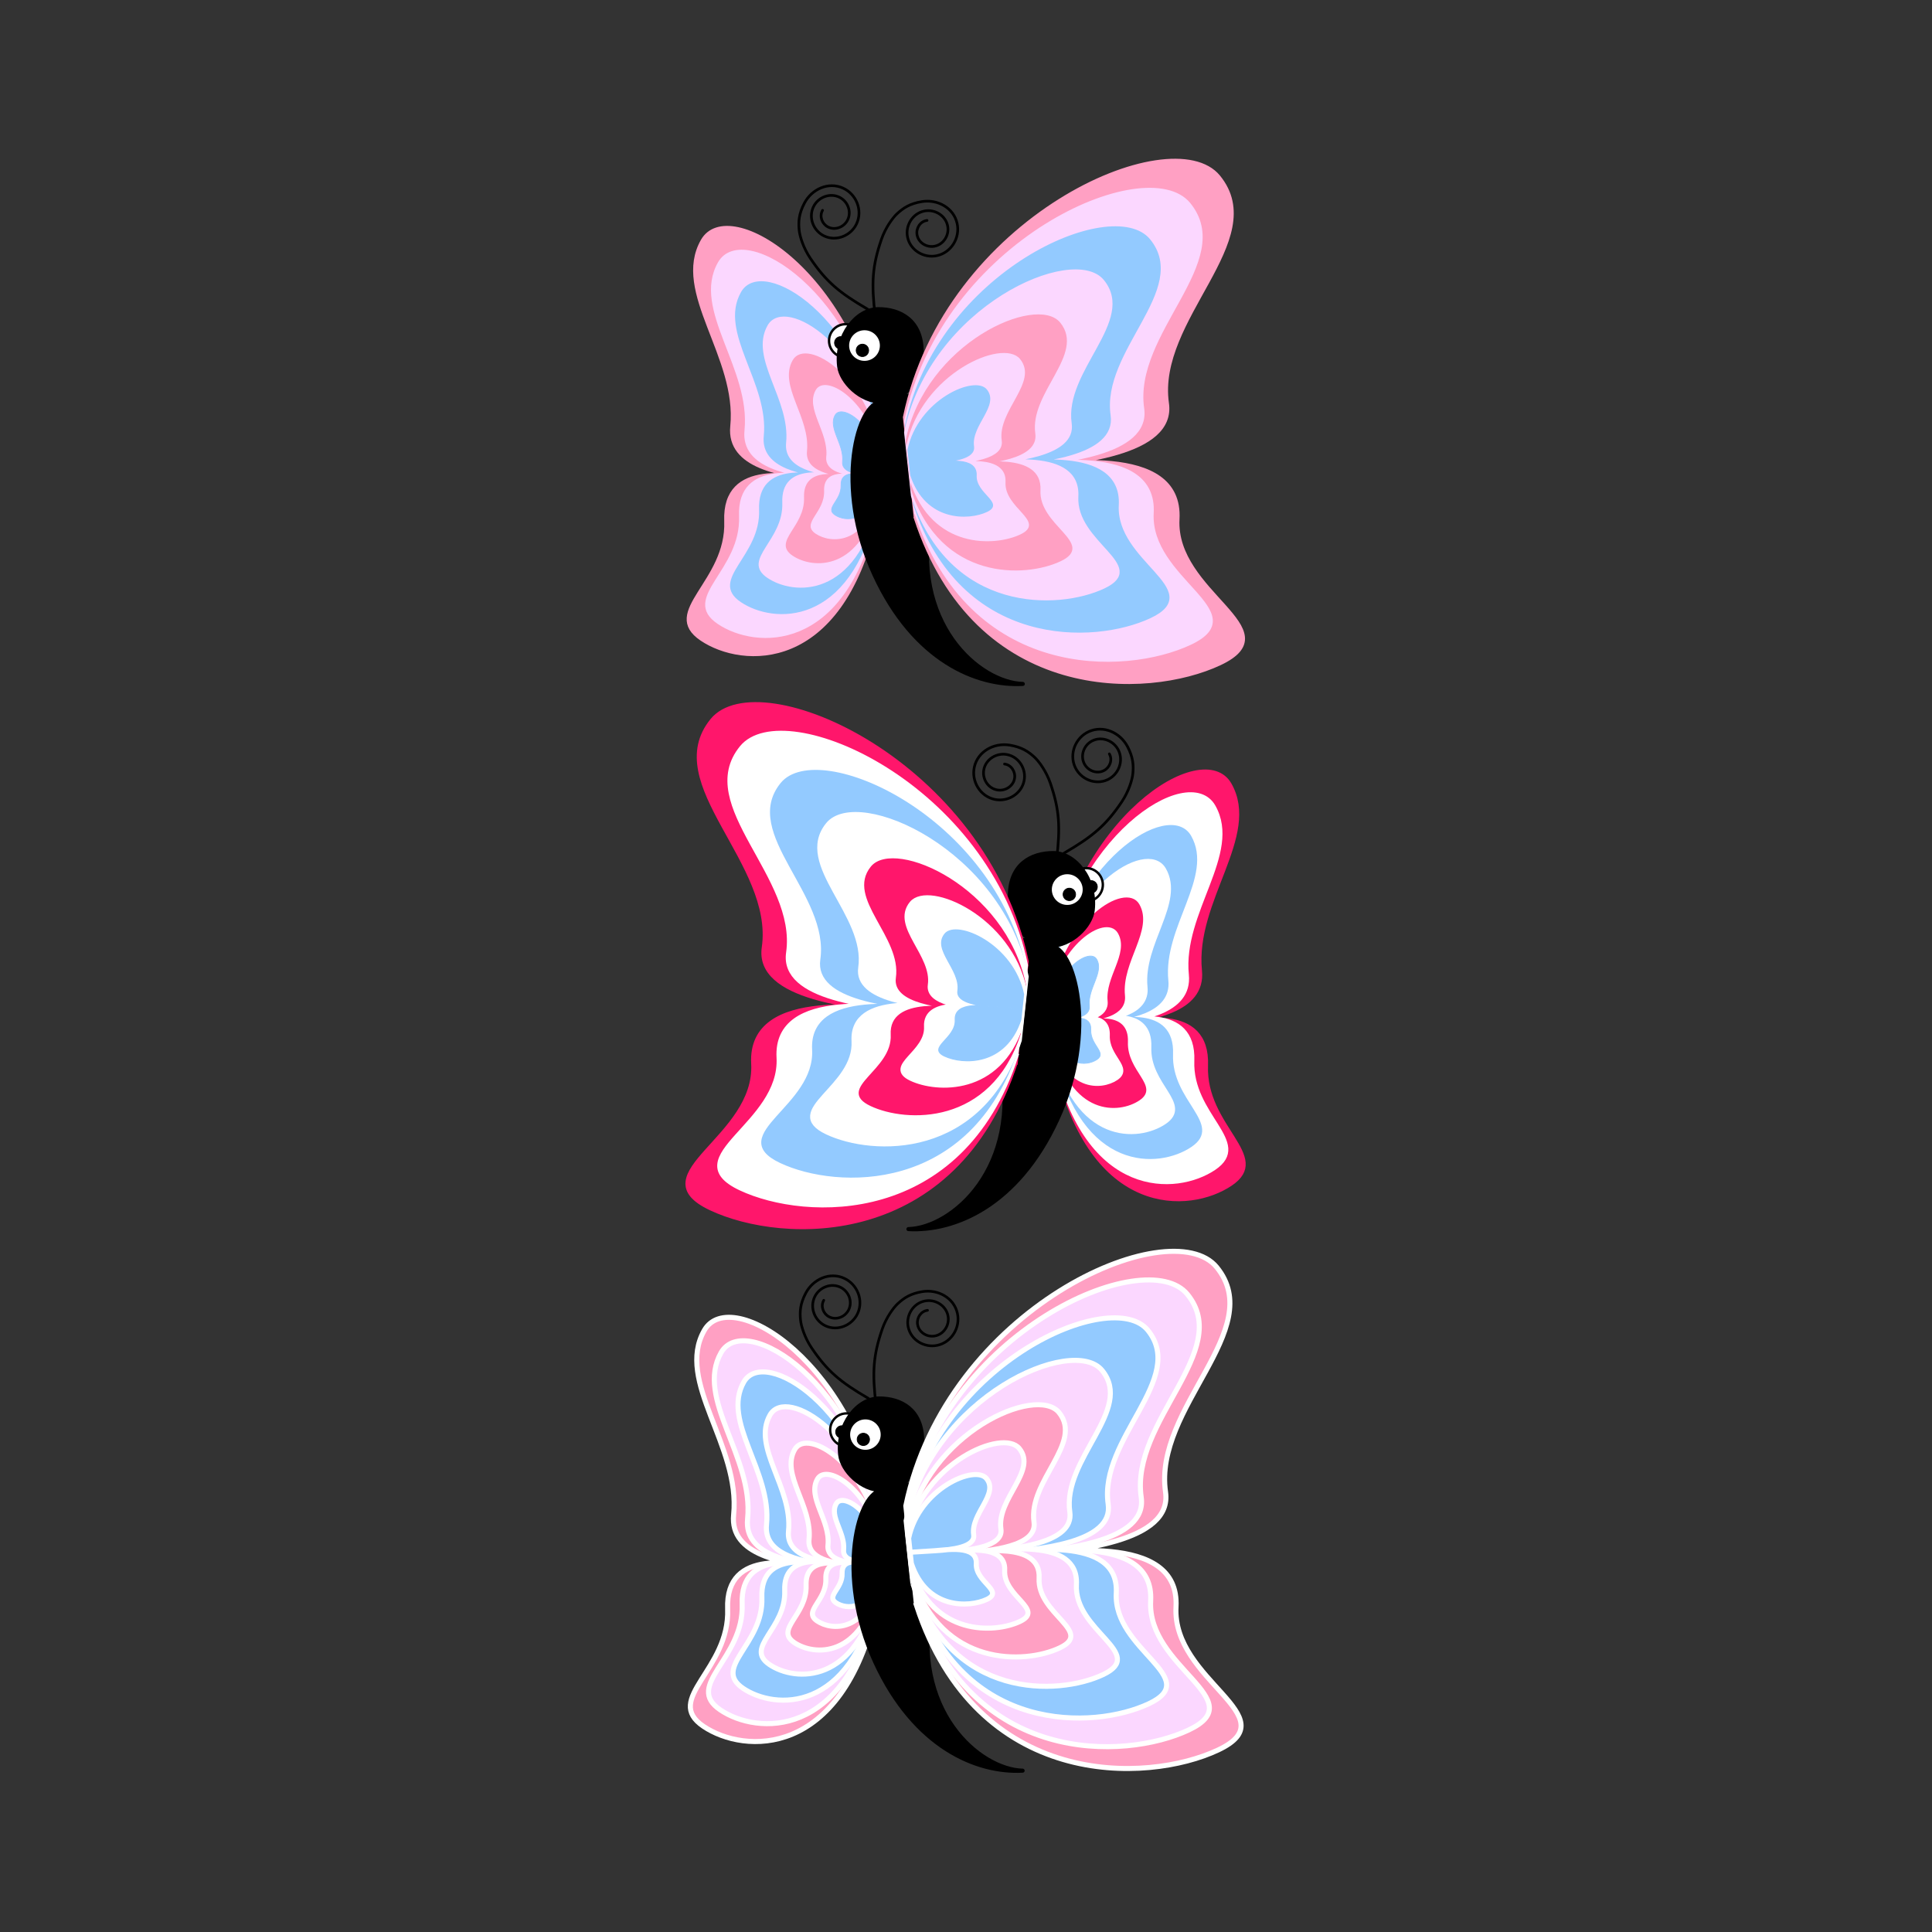<svg:svg xmlns:dc="http://purl.org/dc/elements/1.1/" xmlns:ns1="http://inkscape.sourceforge.net/DTD/sodipodi-0.dtd" xmlns:ns2="http://www.inkscape.org/namespaces/inkscape" xmlns:ns4="http://web.resource.org/cc/" xmlns:rdf="http://www.w3.org/1999/02/22-rdf-syntax-ns#" xmlns:svg="http://www.w3.org/2000/svg" height="1117.806" id="svg2" version="1.0" viewBox="-382.874 -86.348 1117.806 1117.806" width="1117.806" ns1:docbase="I:\MY_WORK\GRAPHICS  BY ME\for openclipart" ns1:docname="cartoon_butterfly_cm8.svg" ns1:version="0.32" ns2:version="0.43+devel">
  <svg:rect x="-382.874" y="-86.348" width="1117.806" height="1117.806" fill="#333333" stroke="none"/>
  <ns1:namedview bordercolor="#666666" borderopacity="1.0" height="950px" id="base" pagecolor="#ffffff" showguides="true" width="350px" ns2:current-layer="layer1" ns2:cx="323.05598" ns2:cy="469.01527" ns2:document-units="px" ns2:guide-bbox="true" ns2:pageopacity="0.0" ns2:pageshadow="2" ns2:window-height="712" ns2:window-width="1024" ns2:window-x="-4" ns2:window-y="-4" ns2:zoom="0.51693338" />
  <svg:g id="layer1" ns2:groupmode="layer" ns2:label="Layer 1">
    <svg:g id="g5559" transform="matrix(.588 0 0 .588 -35.998 -2.284)">
      <svg:g id="g5550">
        <svg:path d="m271.52 368.89l6.12-81.22c-23.38-160.86-150.37-239.76-176.53-193.89-28.953 50.76 35.99 114.01 29.05 182.72-4.05 40.22 49.51 48.42 87.63 51.73l55.84 4.86-54.46-4.91c-25.56-2.31-97.32-20.39-94.95 41.65 2.29 60.18-64.338 89.05-23.88 116.3 40.45 27.25 136.9 32.39 171.18-117.24z" id="path4199" style="fill-rule:evenodd;stroke:#ffa0c3;stroke-width:3.059;fill:#ffa0c3" ns1:nodetypes="ccssscsssc" />
        <svg:path d="m271.56 364.07l5.52-73.31c-21.1-145.17-135.71-216.38-159.32-174.98-26.125 45.81 32.49 102.89 26.22 164.91-3.65 36.29 44.68 43.7 79.09 46.68l50.4 4.38-49.16-4.43c-23.07-2.08-87.83-18.39-85.69 37.59 2.07 54.32-58.064 80.37-21.55 104.96 36.51 24.6 123.55 29.24 154.49-105.8z" id="path4201" style="fill-rule:evenodd;stroke:#fbd7ff;stroke-width:2.692;fill:#fbd7ff" ns1:nodetypes="ccssscsssc" />
        <svg:path d="m272.12 357.81l4.74-62.85c-18.1-124.47-116.36-185.52-136.6-150.03-22.4 39.28 27.85 88.22 22.48 141.39-3.13 31.12 38.31 37.47 67.81 40.03l43.21 3.75-42.15-3.8c-19.78-1.78-75.3-15.77-73.47 32.23 1.78 46.57-49.78 68.91-18.48 89.99 31.31 21.09 105.94 25.07 132.46-90.71z" id="path4203" style="fill-rule:evenodd;stroke:#93caff;stroke-width:2.308;fill:#93caff" ns1:nodetypes="ccssscsssc" />
        <svg:path d="m273.61 351.01l3.85-51.19c-14.73-101.38-94.77-151.11-111.25-122.2-18.25 31.99 22.68 71.85 18.31 115.16-2.56 25.35 31.2 30.51 55.22 32.6l35.2 3.06-34.33-3.09c-16.11-1.46-61.33-12.85-59.84 26.25 1.45 37.93-40.55 56.12-15.05 73.3 25.5 17.17 86.28 20.41 107.89-73.89z" id="path4205" style="fill-rule:evenodd;stroke:#fbd7ff;stroke-width:1.88;fill:#fbd7ff" ns1:nodetypes="ccssscsssc" />
        <svg:path d="m273.79 345.99l2.99-39.62c-11.41-78.44-73.34-116.92-86.09-94.55-14.12 24.76 17.55 55.6 14.16 89.11-1.97 19.61 24.15 23.61 42.74 25.23l27.23 2.36-26.56-2.39c-12.46-1.12-47.46-9.94-46.31 20.31 1.13 29.35-31.37 43.43-11.64 56.72s66.76 15.8 83.48-57.17z" id="path4207" style="fill-rule:evenodd;stroke:#ffa0c3;stroke-width:1.455;fill:#ffa0c3" ns1:nodetypes="ccssscsssc" />
        <svg:path d="m274.31 339.69l2.19-29.11c-8.38-57.67-53.9-85.95-63.28-69.51-10.38 18.2 12.9 40.87 10.41 65.5-1.45 14.42 17.75 17.36 31.42 18.55l20.02 1.74-19.53-1.76c-9.16-0.83-34.88-7.31-34.04 14.93 0.83 21.57-23.06 31.92-8.56 41.69 14.51 9.77 49.08 11.61 61.37-42.03z" id="path4209" style="fill-rule:evenodd;stroke:#fbd7ff;stroke-width:1.069;fill:#fbd7ff" ns1:nodetypes="ccssscsssc" />
        <svg:path d="m274.5 334.37l1.53-20.33c-5.85-40.27-37.64-60.02-44.19-48.54-7.25 12.71 9.01 28.54 7.27 45.75-1.01 10.06 12.4 12.12 21.94 12.95l13.98 1.21-13.63-1.23c-6.4-0.57-24.37-5.1-23.77 10.43 0.57 15.07-16.11 22.29-5.98 29.11 10.12 6.83 34.27 8.11 42.85-29.35z" id="path4211" style="fill-rule:evenodd;stroke:#93caff;stroke-width:.747;fill:#93caff" ns1:nodetypes="ccssscsssc" />
      </svg:g>
      <svg:g id="g5529">
        <svg:path d="m322.25 73.93c-6.66 0.863-10.88 7.52-9.88 13.922 1.24 7.89 9.25 12.848 16.95 11.51 9.2-1.592 14.93-10.903 13.25-19.832-1.96-10.409-12.65-16.874-22.89-14.858-11.73 2.307-18.98 14.289-16.61 25.743 2.67 12.925 16.05 20.905 28.83 18.205 14.25-3.02 23.03-17.675 19.97-31.653-3.38-15.448-19.3-24.117-34.77-21.554-11.65 1.93-18.09 6.168-24.25 11.836-4.36 4.013-11.48 13.699-15.53 25.444-8.96 26.067-9.96 42.887-6.09 75.267" id="path4237" style="stroke:#000000;stroke-linecap:round;stroke-width:2.633;fill:none" ns1:nodetypes="cssssssssssc" />
        <svg:g id="g4239" transform="translate(47.973 -12.599)">
          <svg:g id="g4241" transform="matrix(0 1.726 1.718 0 -503.11 -512.35)">
            <svg:path d="m406.13 405.82c0 5.21 4.24 9.45 9.45 9.45 5.22 0 9.45-4.24 9.45-9.45 0-5.22-4.23-9.45-9.45-9.45-5.21 0-9.45 4.23-9.45 9.45z" id="path4243" style="fill-rule:evenodd;stroke-dashoffset:21.6;stroke:#000000;stroke-linecap:round;stroke-width:1.368;fill:#ffffff" />
            <svg:path d="m413.22 403.06c0 1.96 1.59 3.55 3.54 3.55 1.96 0 3.55-1.59 3.55-3.55 0-1.95-1.59-3.54-3.55-3.54-1.95 0-3.54 1.59-3.54 3.54z" id="path4245" style="fill-rule:evenodd;stroke-dashoffset:21.6;stroke:#000000;stroke-linecap:round;stroke-width:.456;fill:#000000" />
          </svg:g>
          <svg:path d="m171.46 76.614c-3.31 5.842-0.53 13.219 5.18 16.267 7.05 3.757 15.83 0.329 19.4-6.627 4.25-8.302 0.26-18.483-7.89-22.508-9.49-4.693-21.09-0.035-25.63 9.358-5.21 10.755 0 23.757 10.58 28.746 11.94 5.64 26.36-0.25 31.88-12.086 6.16-13.203-0.27-29.034-13.28-34.992-14.38-6.584-30.87 0.918-38.13 14.822-5.46 10.47-5.95 18.165-5.12 26.493 0.58 5.893 4.04 17.413 10.99 27.703 15.43 22.84 28.28 33.75 56.48 50.13" id="path4247" style="stroke:#000000;stroke-linecap:round;stroke-width:2.633;fill:none" ns1:nodetypes="cssssssssssc" />
          <svg:path d="m242.22 265.04c16.09-19.72 56.4 8.79 36.02 110.55-21.62 107.92 47.97 165.96 90.26 167.01-44.9 2.42-106.9-22.64-146-107.51-39.8-86.42-16.81-170.51 7.61-170.28-21.5 0.23-40.58-19.65-42.33-34.87-3.54-30.77 17.33-56.1 38.69-56.1 21.35 0 42.54 11.01 42.54 41.98s-12.29 36.01-26.79 49.22z" id="path4249" style="stroke-linejoin:round;fill-rule:evenodd;stroke:#000000;stroke-linecap:square;stroke-width:4;fill:#000000" ns1:nodetypes="csczcsscc" />
          <svg:g id="g4251" transform="matrix(-1.726 0 0 -1.718 930.04 906.85)">
            <svg:path d="m406.13 405.82c0 5.21 4.24 9.45 9.45 9.45 5.22 0 9.45-4.24 9.45-9.45 0-5.22-4.23-9.45-9.45-9.45-5.21 0-9.45 4.23-9.45 9.45z" id="path4253" style="fill-rule:evenodd;stroke-dashoffset:21.6;stroke:#000000;stroke-linecap:round;stroke-width:1.368;fill:#ffffff" />
            <svg:path d="m413.22 403.06c0 1.96 1.59 3.55 3.54 3.55 1.96 0 3.55-1.59 3.55-3.55 0-1.95-1.59-3.54-3.55-3.54-1.95 0-3.54 1.59-3.54 3.54z" id="path4255" style="fill-rule:evenodd;stroke-dashoffset:21.6;stroke:#000000;stroke-linecap:round;stroke-width:.456;fill:#000000" />
          </svg:g>
        </svg:g>
      </svg:g>
      <svg:g id="g5541">
        <svg:path d="m311.42 366.61l-10.68-99.02c40.81-196.1 262.38-292.29 308.03-236.37 50.51 61.884-62.81 138.99-50.7 222.76 7.07 49.03-86.38 59.03-152.9 63.07l-97.44 5.91 95.04-5.98c44.6-2.81 169.81-24.85 165.68 50.78-4.01 73.37 112.25 108.56 41.66 141.78-70.58 33.22-238.87 39.49-298.69-142.93z" id="path4259" style="fill-rule:evenodd;stroke:#ffa0c3;stroke-width:4.461;fill:#ffa0c3" ns1:nodetypes="ccssscsssc" />
        <svg:path d="m311.35 360.73l-9.63-89.36c36.82-176.98 236.79-263.8 277.99-213.33 45.59 55.85-56.69 125.44-45.75 201.04 6.38 44.25-77.96 53.28-138 56.92l-87.93 5.34 85.76-5.4c40.26-2.54 153.26-22.43 149.53 45.83-3.62 66.21 101.31 97.98 37.6 127.96-63.7 29.98-215.58 35.64-269.57-129z" id="path4261" style="fill-rule:evenodd;stroke:#fbd7ff;stroke-width:3.926;fill:#fbd7ff" ns1:nodetypes="ccssscsssc" />
        <svg:path d="m310.37 353.1l-8.26-76.62c31.57-151.74 203.02-226.17 238.34-182.9 39.09 47.89-48.6 107.55-39.22 172.37 5.47 37.94-66.85 45.67-118.32 48.8l-75.39 4.58 73.53-4.64c34.51-2.17 131.4-19.22 128.2 39.3-3.1 56.77 86.86 84 32.24 109.71-54.62 25.7-184.83 30.55-231.12-110.6z" id="path4263" style="fill-rule:evenodd;stroke:#93caff;stroke-width:3.366;fill:#93caff" ns1:nodetypes="ccssscsssc" />
        <svg:path d="m307.78 344.81l-6.73-62.41c25.71-123.59 165.36-184.22 194.13-148.97 31.84 39-39.58 87.6-31.95 140.39 4.46 30.91-54.44 37.21-96.37 39.75l-61.4 3.73 59.89-3.77c28.11-1.77 107.02-15.66 104.42 32-2.53 46.24 70.75 68.42 26.26 89.36s-150.55 24.89-188.25-90.08z" id="path4265" style="fill-rule:evenodd;stroke:#fbd7ff;stroke-width:2.742;fill:#fbd7ff" ns1:nodetypes="ccssscsssc" />
        <svg:path d="m307.46 338.69l-5.21-48.29c19.9-95.63 127.96-142.55 150.22-115.27 24.63 30.18-30.63 67.78-24.73 108.63 3.45 23.91-42.12 28.79-74.56 30.76l-47.52 2.88 46.34-2.92c21.76-1.37 82.82-12.11 80.8 24.77-1.95 35.78 54.75 52.94 20.32 69.14-34.42 16.2-116.49 19.26-145.66-69.7z" id="path4267" style="fill-rule:evenodd;stroke:#ffa0c3;stroke-width:2.122;fill:#ffa0c3" ns1:nodetypes="ccssscsssc" />
        <svg:path d="m306.55 331.02l-3.82-35.5c14.62-70.3 94.05-104.78 110.42-84.74 18.11 22.19-22.52 49.83-18.18 79.86 2.54 17.58-30.96 21.16-54.81 22.61l-34.93 2.12 34.07-2.15c15.99-1 60.87-8.9 59.39 18.21-1.43 26.3 40.24 38.92 14.94 50.83-25.3 11.9-85.63 14.15-107.08-51.24z" id="path4269" style="fill-rule:evenodd;stroke:#fbd7ff;stroke-width:1.56;fill:#fbd7ff" ns1:nodetypes="ccssscsssc" />
        <svg:path d="m306.22 324.53l-2.67-24.78c10.21-49.1 65.68-73.18 77.11-59.18 12.64 15.49-15.73 34.8-12.69 55.77 1.77 12.27-21.63 14.78-38.28 15.79l-24.39 1.48 23.79-1.5c11.16-0.7 42.51-6.22 41.47 12.71-1 18.37 28.11 27.18 10.43 35.5-17.67 8.31-59.8 9.88-74.77-35.79z" id="path4271" style="fill-rule:evenodd;stroke:#93caff;stroke-width:1.089;fill:#93caff" ns1:nodetypes="ccssscsssc" />
      </svg:g>
    </svg:g>
    <svg:g id="g5705" transform="matrix(-.59 0 0 .59 386.16 105.45)">
      <svg:g id="g5696">
        <svg:path d="m267.65 719.1l6.12-81.22c-23.38-160.85-150.37-239.76-176.53-193.89-28.952 50.76 35.99 114.01 29.05 182.72-4.05 40.22 49.51 48.42 87.63 51.73l55.84 4.86-54.46-4.91c-25.56-2.31-97.32-20.38-94.95 41.65 2.29 60.18-64.337 89.05-23.883 116.3 40.453 27.25 136.9 32.39 171.18-117.24z" id="path5479" style="fill-rule:evenodd;stroke:#ff166b;stroke-width:3.059;fill:#ff166b" ns1:nodetypes="ccssscsssc" />
        <svg:path d="m267.69 714.28l5.52-73.31c-21.1-145.16-135.71-216.38-159.32-174.98-26.124 45.81 32.49 102.9 26.22 164.91-3.65 36.29 44.68 43.7 79.09 46.69l50.4 4.37-49.16-4.43c-23.07-2.08-87.83-18.39-85.69 37.6 2.07 54.31-58.063 80.36-21.55 104.96 36.51 24.59 123.55 29.23 154.49-105.81z" id="path5481" style="fill-rule:evenodd;stroke:#ffffff;stroke-width:5;fill:#ffffff" ns1:nodetypes="ccssscsssc" />
        <svg:path d="m268.25 708.02l4.74-62.85c-18.09-124.46-116.36-185.52-136.6-150.03-22.4 39.28 27.85 88.22 22.48 141.39-3.13 31.12 38.31 37.47 67.81 40.03l43.21 3.75-42.14-3.8c-19.78-1.78-75.31-15.77-73.48 32.23 1.78 46.57-49.78 68.91-18.47 89.99 31.3 21.09 105.93 25.07 132.45-90.71z" id="path5483" style="fill-rule:evenodd;stroke:#93caff;stroke-width:2.308;fill:#93caff" ns1:nodetypes="ccssscsssc" />
        <svg:path d="m269.74 701.22l3.86-51.19c-14.74-101.38-94.78-151.11-111.26-122.2-18.25 31.99 22.68 71.85 18.31 115.16-2.56 25.35 31.2 30.52 55.23 32.6l35.19 3.06-34.33-3.09c-16.11-1.46-61.33-12.85-59.84 26.25 1.45 37.93-40.55 56.12-15.05 73.3 25.5 17.17 86.28 20.41 107.89-73.89z" id="path5485" style="fill-rule:evenodd;stroke:#ffffff;stroke-width:5;fill:#ffffff" ns1:nodetypes="ccssscsssc" />
        <svg:path d="m269.92 696.2l2.99-39.61c-11.41-78.45-73.34-116.93-86.09-94.56-14.12 24.76 17.55 55.6 14.17 89.11-1.98 19.61 24.14 23.61 42.73 25.23l27.23 2.37-26.56-2.4c-12.46-1.12-47.46-9.94-46.3 20.31 1.12 29.35-31.38 43.43-11.65 56.72s66.76 15.8 83.48-57.17z" id="path5487" style="fill-rule:evenodd;stroke:#ff166b;stroke-width:1.455;fill:#ff166b" ns1:nodetypes="ccssscsssc" />
        <svg:path d="m270.44 689.9l2.2-29.11c-8.39-57.67-53.91-85.95-63.29-69.51-10.38 18.2 12.9 40.87 10.42 65.5-1.46 14.42 17.74 17.36 31.41 18.55l20.02 1.74-19.53-1.76c-9.16-0.83-34.88-7.31-34.04 14.93 0.83 21.58-23.06 31.92-8.56 41.69 14.51 9.77 49.08 11.61 61.37-42.03z" id="path5489" style="fill-rule:evenodd;stroke:#ffffff;stroke-width:5;fill:#ffffff" ns1:nodetypes="ccssscsssc" />
        <svg:path d="m270.63 684.59l1.54-20.34c-5.86-40.27-37.65-60.02-44.2-48.54-7.25 12.71 9.01 28.55 7.27 45.75-1.01 10.07 12.4 12.12 21.94 12.95l13.98 1.21-13.63-1.23c-6.4-0.57-24.37-5.1-23.77 10.43 0.57 15.07-16.11 22.29-5.98 29.12 10.13 6.82 34.27 8.1 42.85-29.35z" id="path5491" style="fill-rule:evenodd;stroke:#93caff;stroke-width:.747;fill:#93caff" ns1:nodetypes="ccssscsssc" />
      </svg:g>
      <svg:g id="g5493" transform="translate(-3.869 350.21)">
        <svg:path d="m322.25 73.93c-6.66 0.863-10.88 7.52-9.88 13.922 1.24 7.89 9.25 12.848 16.95 11.51 9.2-1.592 14.93-10.903 13.25-19.832-1.96-10.409-12.65-16.874-22.89-14.858-11.73 2.307-18.98 14.289-16.61 25.743 2.67 12.925 16.05 20.905 28.83 18.205 14.25-3.02 23.03-17.675 19.97-31.653-3.38-15.448-19.3-24.117-34.77-21.554-11.65 1.93-18.09 6.168-24.25 11.836-4.36 4.013-11.48 13.699-15.53 25.444-8.96 26.067-9.96 42.887-6.09 75.267" id="path5495" style="stroke:#000000;stroke-linecap:round;stroke-width:2.633;fill:none" ns1:nodetypes="cssssssssssc" />
        <svg:g id="g5497" transform="translate(47.973 -12.599)">
          <svg:g id="g5499" transform="matrix(0 1.726 1.718 0 -503.11 -512.35)">
            <svg:path d="m406.13 405.82c0 5.21 4.24 9.45 9.45 9.45 5.22 0 9.45-4.24 9.45-9.45 0-5.22-4.23-9.45-9.45-9.45-5.21 0-9.45 4.23-9.45 9.45z" id="path5501" style="fill-rule:evenodd;stroke-dashoffset:21.6;stroke:#000000;stroke-linecap:round;stroke-width:1.368;fill:#ffffff" />
            <svg:path d="m413.22 403.06c0 1.96 1.59 3.55 3.54 3.55 1.96 0 3.55-1.59 3.55-3.55 0-1.95-1.59-3.54-3.55-3.54-1.95 0-3.54 1.59-3.54 3.54z" id="path5503" style="fill-rule:evenodd;stroke-dashoffset:21.6;stroke:#000000;stroke-linecap:round;stroke-width:.456;fill:#000000" />
          </svg:g>
          <svg:path d="m171.46 76.614c-3.31 5.842-0.53 13.219 5.18 16.267 7.05 3.757 15.83 0.329 19.4-6.627 4.25-8.302 0.26-18.483-7.89-22.508-9.49-4.693-21.09-0.035-25.63 9.358-5.21 10.755 0 23.757 10.58 28.746 11.94 5.64 26.36-0.25 31.88-12.086 6.16-13.203-0.27-29.034-13.28-34.992-14.38-6.584-30.87 0.918-38.13 14.822-5.46 10.47-5.95 18.165-5.12 26.493 0.58 5.893 4.04 17.413 10.99 27.703 15.43 22.84 28.28 33.75 56.48 50.13" id="path5505" style="stroke:#000000;stroke-linecap:round;stroke-width:2.633;fill:none" ns1:nodetypes="cssssssssssc" />
          <svg:path d="m242.22 265.04c16.09-19.72 56.4 8.79 36.02 110.55-21.62 107.92 47.97 165.96 90.26 167.01-44.9 2.42-106.9-22.64-146-107.51-39.8-86.42-16.81-170.51 7.61-170.28-21.5 0.23-40.58-19.65-42.33-34.87-3.54-30.77 17.33-56.1 38.69-56.1 21.35 0 42.54 11.01 42.54 41.98s-12.29 36.01-26.79 49.22z" id="path5507" style="stroke-linejoin:round;fill-rule:evenodd;stroke:#000000;stroke-linecap:square;stroke-width:4;fill:#000000" ns1:nodetypes="csczcsscc" />
          <svg:g id="g5509" transform="matrix(-1.726 0 0 -1.718 930.04 906.85)">
            <svg:path d="m406.13 405.82c0 5.21 4.24 9.45 9.45 9.45 5.22 0 9.45-4.24 9.45-9.45 0-5.22-4.23-9.45-9.45-9.45-5.21 0-9.45 4.23-9.45 9.45z" id="path5511" style="fill-rule:evenodd;stroke-dashoffset:21.6;stroke:#000000;stroke-linecap:round;stroke-width:1.368;fill:#ffffff" />
            <svg:path d="m413.22 403.06c0 1.96 1.59 3.55 3.54 3.55 1.96 0 3.55-1.59 3.55-3.55 0-1.95-1.59-3.54-3.55-3.54-1.95 0-3.54 1.59-3.54 3.54z" id="path5513" style="fill-rule:evenodd;stroke-dashoffset:21.6;stroke:#000000;stroke-linecap:round;stroke-width:.456;fill:#000000" />
          </svg:g>
        </svg:g>
      </svg:g>
      <svg:g id="g5687">
        <svg:path d="m307.55 716.82l-10.67-99.02c40.8-196.1 262.37-292.29 308.02-236.37 50.51 61.88-62.81 138.99-50.69 222.76 7.06 49.03-86.39 59.03-152.91 63.07l-97.43 5.91 95.03-5.98c44.6-2.81 169.81-24.85 165.68 50.78-4.01 73.37 112.25 108.56 41.66 141.78-70.58 33.22-238.87 39.49-298.69-142.93z" id="path5515" style="fill-rule:evenodd;stroke:#ff166b;stroke-width:4.461;fill:#ff166b" ns1:nodetypes="ccssscsssc" />
        <svg:path d="m307.48 710.94l-9.63-89.36c36.82-176.98 236.79-263.8 277.99-213.33 45.59 55.85-56.68 125.44-45.75 201.04 6.38 44.25-77.96 53.28-138 56.92l-87.93 5.34 85.76-5.4c40.26-2.54 153.26-22.43 149.53 45.83-3.62 66.22 101.31 97.98 37.6 127.96-63.7 29.98-215.58 35.64-269.57-129z" id="path5517" style="fill-rule:evenodd;stroke:#ffffff;stroke-width:5;fill:#ffffff" ns1:nodetypes="ccssscsssc" />
        <svg:path d="m306.5 703.31l-8.26-76.62c31.57-151.74 203.02-226.17 238.34-182.9 39.09 47.89-48.6 107.55-39.22 172.37 5.47 37.94-66.84 45.68-118.32 48.8l-75.39 4.58 73.53-4.63c34.52-2.18 131.4-19.23 128.2 39.29-3.1 56.77 86.86 84 32.24 109.71-54.62 25.7-184.83 30.55-231.12-110.6z" id="path5519" style="fill-rule:evenodd;stroke:#93caff;stroke-width:3.366;fill:#93caff" ns1:nodetypes="ccssscsssc" />
        <svg:path d="m303.91 695.02l-6.73-62.41c25.72-123.59 165.36-184.22 194.13-148.97 31.84 39-39.58 87.6-31.95 140.39 4.46 30.91-54.44 37.21-96.36 39.75l-61.41 3.73 59.89-3.77c28.11-1.77 107.02-15.66 104.42 32-2.53 46.25 70.75 68.43 26.26 89.36-44.49 20.94-150.55 24.89-188.25-90.08z" id="path5521" style="fill-rule:evenodd;stroke:#ffffff;stroke-width:5;fill:#ffffff" ns1:nodetypes="ccssscsssc" />
        <svg:path d="m303.59 688.9l-5.21-48.29c19.9-95.63 127.96-142.54 150.22-115.27 24.63 30.18-30.63 67.78-24.72 108.63 3.44 23.91-42.13 28.79-74.57 30.76l-47.52 2.88 46.35-2.92c21.75-1.37 82.81-12.11 80.79 24.77-1.95 35.78 54.75 52.94 20.32 69.14-34.42 16.2-116.49 19.26-145.66-69.7z" id="path5523" style="fill-rule:evenodd;stroke:#ff166b;stroke-width:2.122;fill:#ff166b" ns1:nodetypes="ccssscsssc" />
        <svg:path d="m302.68 681.23l-3.82-35.5c14.62-70.3 94.06-104.78 110.42-84.74 18.11 22.19-22.52 49.83-18.17 79.86 2.53 17.58-30.97 21.16-54.82 22.61l-34.93 2.12 34.07-2.14c15.99-1.01 60.87-8.91 59.39 18.2-1.43 26.3 40.24 38.92 14.94 50.83s-85.63 14.15-107.08-51.24z" id="path5525" style="fill-rule:evenodd;stroke:#ffffff;stroke-width:5;fill:#ffffff" ns1:nodetypes="ccssscsssc" />
        <svg:path d="m302.35 674.75l-2.67-24.79c10.21-49.1 65.68-73.18 77.11-59.18 12.64 15.49-15.73 34.8-12.69 55.77 1.77 12.27-21.63 14.78-38.28 15.79l-24.39 1.48 23.79-1.5c11.16-0.7 42.51-6.22 41.47 12.71-1 18.37 28.11 27.18 10.44 35.5-17.68 8.31-59.81 9.88-74.78-35.78z" id="path5527" style="fill-rule:evenodd;stroke:#93caff;stroke-width:1.089;fill:#93caff" ns1:nodetypes="ccssscsssc" />
      </svg:g>
    </svg:g>
    <svg:g id="g5734" transform="matrix(.584 0 0 .584 297.51 618.31)">
      <svg:path d="m-296.87 386.5l6.12-81.22c-23.38-160.85-150.37-239.76-176.53-193.89-28.95 50.77 35.99 114.01 29.05 182.73-4.05 40.21 49.51 48.42 87.63 51.73l55.85 4.85-54.47-4.91c-25.56-2.31-97.32-20.38-94.95 41.65 2.29 60.19-64.34 89.05-23.88 116.3 40.45 27.25 136.9 32.39 171.18-117.24z" id="path5613" style="fill-rule:evenodd;stroke:#ffffff;stroke-width:5;fill:#ffa0c3" ns1:nodetypes="ccssscsssc" />
      <svg:path d="m-296.83 381.68l5.52-73.3c-21.1-145.17-135.71-216.38-159.32-174.99-26.12 45.82 32.49 102.9 26.22 164.91-3.65 36.3 44.68 43.7 79.09 46.69l50.4 4.38-49.16-4.43c-23.07-2.08-87.83-18.4-85.69 37.59 2.07 54.31-58.06 80.37-21.55 104.96s123.55 29.23 154.49-105.81z" id="path5615" style="fill-rule:evenodd;stroke:#ffffff;stroke-width:5;fill:#fbd7ff" ns1:nodetypes="ccssscsssc" />
      <svg:path d="m-296.26 375.42l4.73-62.85c-18.09-124.46-116.36-185.52-136.6-150.02-22.4 39.28 27.86 88.22 22.48 141.38-3.13 31.12 38.31 37.47 67.81 40.03l43.21 3.76-42.14-3.8c-19.78-1.79-75.31-15.77-73.48 32.23 1.78 46.57-49.78 68.9-18.47 89.99 31.3 21.08 105.93 25.06 132.46-90.72z" id="path5617" style="fill-rule:evenodd;stroke:#ffffff;stroke-width:5;fill:#93caff" ns1:nodetypes="ccssscsssc" />
      <svg:path d="m-294.78 368.62l3.86-51.19c-14.74-101.38-94.78-151.11-111.26-122.2-18.25 32 22.68 71.86 18.31 115.16-2.56 25.35 31.2 30.52 55.23 32.61l35.19 3.05-34.32-3.09c-16.12-1.45-61.34-12.84-59.85 26.25 1.45 37.93-40.55 56.13-15.05 73.3s86.28 20.41 107.89-73.89z" id="path5619" style="fill-rule:evenodd;stroke:#ffffff;stroke-width:5;fill:#fbd7ff" ns1:nodetypes="ccssscsssc" />
      <svg:path d="m-294.6 363.6l2.99-39.61c-11.41-78.44-73.33-116.92-86.09-94.56-14.12 24.76 17.55 55.61 14.17 89.11-1.98 19.62 24.14 23.62 42.73 25.23l27.23 2.37-26.56-2.4c-12.46-1.12-47.46-9.94-46.3 20.32 1.12 29.35-31.38 43.43-11.65 56.71 19.73 13.29 66.77 15.8 83.48-57.17z" id="path5621" style="fill-rule:evenodd;stroke:#ffffff;stroke-width:5;fill:#ffa0c3" ns1:nodetypes="ccssscsssc" />
      <svg:path d="m-294.08 357.31l2.2-29.12c-8.39-57.66-53.91-85.95-63.29-69.51-10.38 18.2 12.91 40.87 10.42 65.51-1.46 14.42 17.74 17.35 31.41 18.54l20.02 1.74-19.52-1.76c-9.17-0.82-34.89-7.3-34.04 14.93 0.82 21.58-23.07 31.93-8.56 41.7 14.5 9.76 49.07 11.61 61.36-42.03z" id="path5623" style="fill-rule:evenodd;stroke:#ffffff;stroke-width:5;fill:#fbd7ff" ns1:nodetypes="ccssscsssc" />
      <svg:path d="m-293.89 351.99l1.54-20.33c-5.86-40.27-37.65-60.03-44.2-48.54-7.25 12.7 9.01 28.54 7.28 45.74-1.02 10.07 12.39 12.12 21.93 12.95l13.98 1.22-13.63-1.23c-6.4-0.58-24.37-5.11-23.77 10.42 0.57 15.07-16.11 22.3-5.98 29.12s34.27 8.11 42.85-29.35z" id="path5625" style="fill-rule:evenodd;stroke:#ffffff;stroke-width:5;fill:#93caff" ns1:nodetypes="ccssscsssc" />
      <svg:g id="g5424" transform="translate(-568.39 17.614)">
        <svg:path d="m322.25 73.93c-6.66 0.863-10.88 7.52-9.88 13.922 1.24 7.89 9.25 12.848 16.95 11.51 9.2-1.592 14.93-10.903 13.25-19.832-1.96-10.409-12.65-16.874-22.89-14.858-11.73 2.307-18.98 14.289-16.61 25.743 2.67 12.925 16.05 20.905 28.83 18.205 14.25-3.02 23.03-17.675 19.97-31.653-3.38-15.448-19.3-24.117-34.77-21.554-11.65 1.93-18.09 6.168-24.25 11.836-4.36 4.013-11.48 13.699-15.53 25.444-8.96 26.067-9.96 42.887-6.09 75.267" id="path5628" style="stroke:#000000;stroke-linecap:round;stroke-width:2.633;fill:none" ns1:nodetypes="cssssssssssc" />
        <svg:g id="g5630" transform="translate(47.973 -12.599)">
          <svg:g id="g5632" transform="matrix(0 1.726 1.718 0 -503.11 -512.35)">
            <svg:path d="m406.13 405.82c0 5.21 4.24 9.45 9.45 9.45 5.22 0 9.45-4.24 9.45-9.45 0-5.22-4.23-9.45-9.45-9.45-5.21 0-9.45 4.23-9.45 9.45z" id="path5634" style="fill-rule:evenodd;stroke-dashoffset:21.6;stroke:#000000;stroke-linecap:round;stroke-width:1.368;fill:#ffffff" />
            <svg:path d="m413.22 403.06c0 1.96 1.59 3.55 3.54 3.55 1.96 0 3.55-1.59 3.55-3.55 0-1.95-1.59-3.54-3.55-3.54-1.95 0-3.54 1.59-3.54 3.54z" id="path5636" style="fill-rule:evenodd;stroke-dashoffset:21.6;stroke:#000000;stroke-linecap:round;stroke-width:.456;fill:#000000" />
          </svg:g>
          <svg:path d="m171.46 76.614c-3.31 5.842-0.53 13.219 5.18 16.267 7.05 3.757 15.83 0.329 19.4-6.627 4.25-8.302 0.26-18.483-7.89-22.508-9.49-4.693-21.09-0.035-25.63 9.358-5.21 10.755 0 23.757 10.58 28.746 11.94 5.64 26.36-0.25 31.88-12.086 6.16-13.203-0.27-29.034-13.28-34.992-14.38-6.584-30.87 0.918-38.13 14.822-5.46 10.47-5.95 18.165-5.12 26.493 0.58 5.893 4.04 17.413 10.99 27.703 15.43 22.84 28.28 33.75 56.48 50.13" id="path5638" style="stroke:#000000;stroke-linecap:round;stroke-width:2.633;fill:none" ns1:nodetypes="cssssssssssc" />
          <svg:path d="m242.22 265.04c16.09-19.72 56.4 8.79 36.02 110.55-21.62 107.92 47.97 165.96 90.26 167.01-44.9 2.42-106.9-22.64-146-107.51-39.8-86.42-16.81-170.51 7.61-170.28-21.5 0.23-40.58-19.65-42.33-34.87-3.54-30.77 17.33-56.1 38.69-56.1 21.35 0 42.54 11.01 42.54 41.98s-12.29 36.01-26.79 49.22z" id="path5640" style="stroke-linejoin:round;fill-rule:evenodd;stroke:#000000;stroke-linecap:square;stroke-width:4;fill:#000000" ns1:nodetypes="csczcsscc" />
          <svg:g id="g5642" transform="matrix(-1.726 0 0 -1.718 930.04 906.85)">
            <svg:path d="m406.13 405.82c0 5.21 4.24 9.45 9.45 9.45 5.22 0 9.45-4.24 9.45-9.45 0-5.22-4.23-9.45-9.45-9.45-5.21 0-9.45 4.23-9.45 9.45z" id="path5644" style="fill-rule:evenodd;stroke-dashoffset:21.6;stroke:#000000;stroke-linecap:round;stroke-width:1.368;fill:#ffffff" />
            <svg:path d="m413.22 403.06c0 1.96 1.59 3.55 3.54 3.55 1.96 0 3.55-1.59 3.55-3.55 0-1.95-1.59-3.54-3.55-3.54-1.95 0-3.54 1.59-3.54 3.54z" id="path5646" style="fill-rule:evenodd;stroke-dashoffset:21.6;stroke:#000000;stroke-linecap:round;stroke-width:.456;fill:#000000" />
          </svg:g>
        </svg:g>
      </svg:g>
      <svg:path d="m-256.97 384.23l-10.67-99.02c40.8-196.1 262.37-292.3 308.02-236.38 50.513 61.89-62.807 139-50.694 222.76 7.07 49.04-86.381 59.03-152.91 63.07l-97.43 5.92 95.03-5.99c44.6-2.81 169.81-24.85 165.68 50.78-4.009 73.37 112.25 108.57 41.665 141.78-70.587 33.22-238.88 39.49-298.7-142.92z" id="path5648" style="fill-rule:evenodd;stroke:#ffffff;stroke-width:5;fill:#ffa0c3" ns1:nodetypes="ccssscsssc" />
      <svg:path d="m-257.04 378.35l-9.63-89.37c36.82-176.98 236.8-263.8 277.99-213.33 45.588 55.86-56.684 125.45-45.751 201.05 6.38 44.25-77.959 53.27-138 56.92l-87.93 5.33 85.76-5.4c40.26-2.53 153.26-22.42 149.53 45.83-3.617 66.22 101.31 97.98 37.604 127.96-63.705 29.98-215.58 35.64-269.57-128.99z" id="path5650" style="fill-rule:evenodd;stroke:#ffffff;stroke-width:5;fill:#fbd7ff" ns1:nodetypes="ccssscsssc" />
      <svg:path d="m-258.02 370.72l-8.26-76.63c31.57-151.73 203.02-226.17 238.34-182.9 39.089 47.89-48.596 107.55-39.223 172.37 5.47 37.94-66.837 45.68-118.32 48.8l-75.39 4.58 73.53-4.63c34.52-2.18 131.4-19.23 128.2 39.29-3.098 56.78 86.862 84.01 32.243 109.71-54.618 25.7-184.83 30.56-231.12-110.59z" id="path5652" style="fill-rule:evenodd;stroke:#ffffff;stroke-width:5;fill:#93caff" ns1:nodetypes="ccssscsssc" />
      <svg:path d="m-260.61 362.42l-6.73-62.4c25.72-123.59 165.37-184.22 194.13-148.98 31.839 39.01-39.58 87.6-31.95 140.4 4.46 30.9-54.44 37.2-96.36 39.75l-61.41 3.72 59.89-3.77c28.11-1.77 107.02-15.66 104.42 32.01-2.52 46.24 70.748 68.42 26.261 89.36-44.491 20.93-150.55 24.88-188.25-90.09z" id="path5654" style="fill-rule:evenodd;stroke:#ffffff;stroke-width:5;fill:#fbd7ff" ns1:nodetypes="ccssscsssc" />
      <svg:path d="m-260.93 356.3l-5.21-48.29c19.9-95.63 127.96-142.54 150.22-115.27 24.632 30.18-30.63 67.78-24.72 108.64 3.44 23.91-42.13 28.78-74.57 30.75l-47.52 2.89 46.35-2.92c21.75-1.37 82.81-12.12 80.79 24.76-1.95 35.78 54.747 52.95 20.32 69.15-34.42 16.2-116.49 19.25-145.66-69.71z" id="path5656" style="fill-rule:evenodd;stroke:#ffffff;stroke-width:5;fill:#ffa0c3" ns1:nodetypes="ccssscsssc" />
      <svg:path d="m-261.84 348.63l-3.82-35.5c14.62-70.29 94.06-104.78 110.42-84.73 18.11 22.18-22.52 49.83-18.17 79.86 2.53 17.57-30.97 21.16-54.82 22.6l-34.93 2.12 34.07-2.14c15.99-1.01 60.88-8.91 59.39 18.2-1.43 26.31 40.25 38.92 14.94 50.83-25.3 11.91-85.63 14.16-107.08-51.24z" id="path5658" style="fill-rule:evenodd;stroke:#ffffff;stroke-width:5;fill:#fbd7ff" ns1:nodetypes="ccssscsssc" />
      <svg:path d="m-262.17 342.15l-2.67-24.79c10.21-49.09 65.68-73.17 77.11-59.18 12.65 15.5-15.72 34.8-12.69 55.77 1.77 12.28-21.63 14.78-38.28 15.79l-24.39 1.48 23.79-1.5c11.16-0.7 42.51-6.22 41.48 12.72-1.01 18.36 28.1 27.17 10.43 35.49s-59.8 9.89-74.78-35.78z" id="path5660" style="fill-rule:evenodd;stroke:#ffffff;stroke-width:5;fill:#93caff" ns1:nodetypes="ccssscsssc" />
    </svg:g>
  </svg:g>
</svg:svg>
